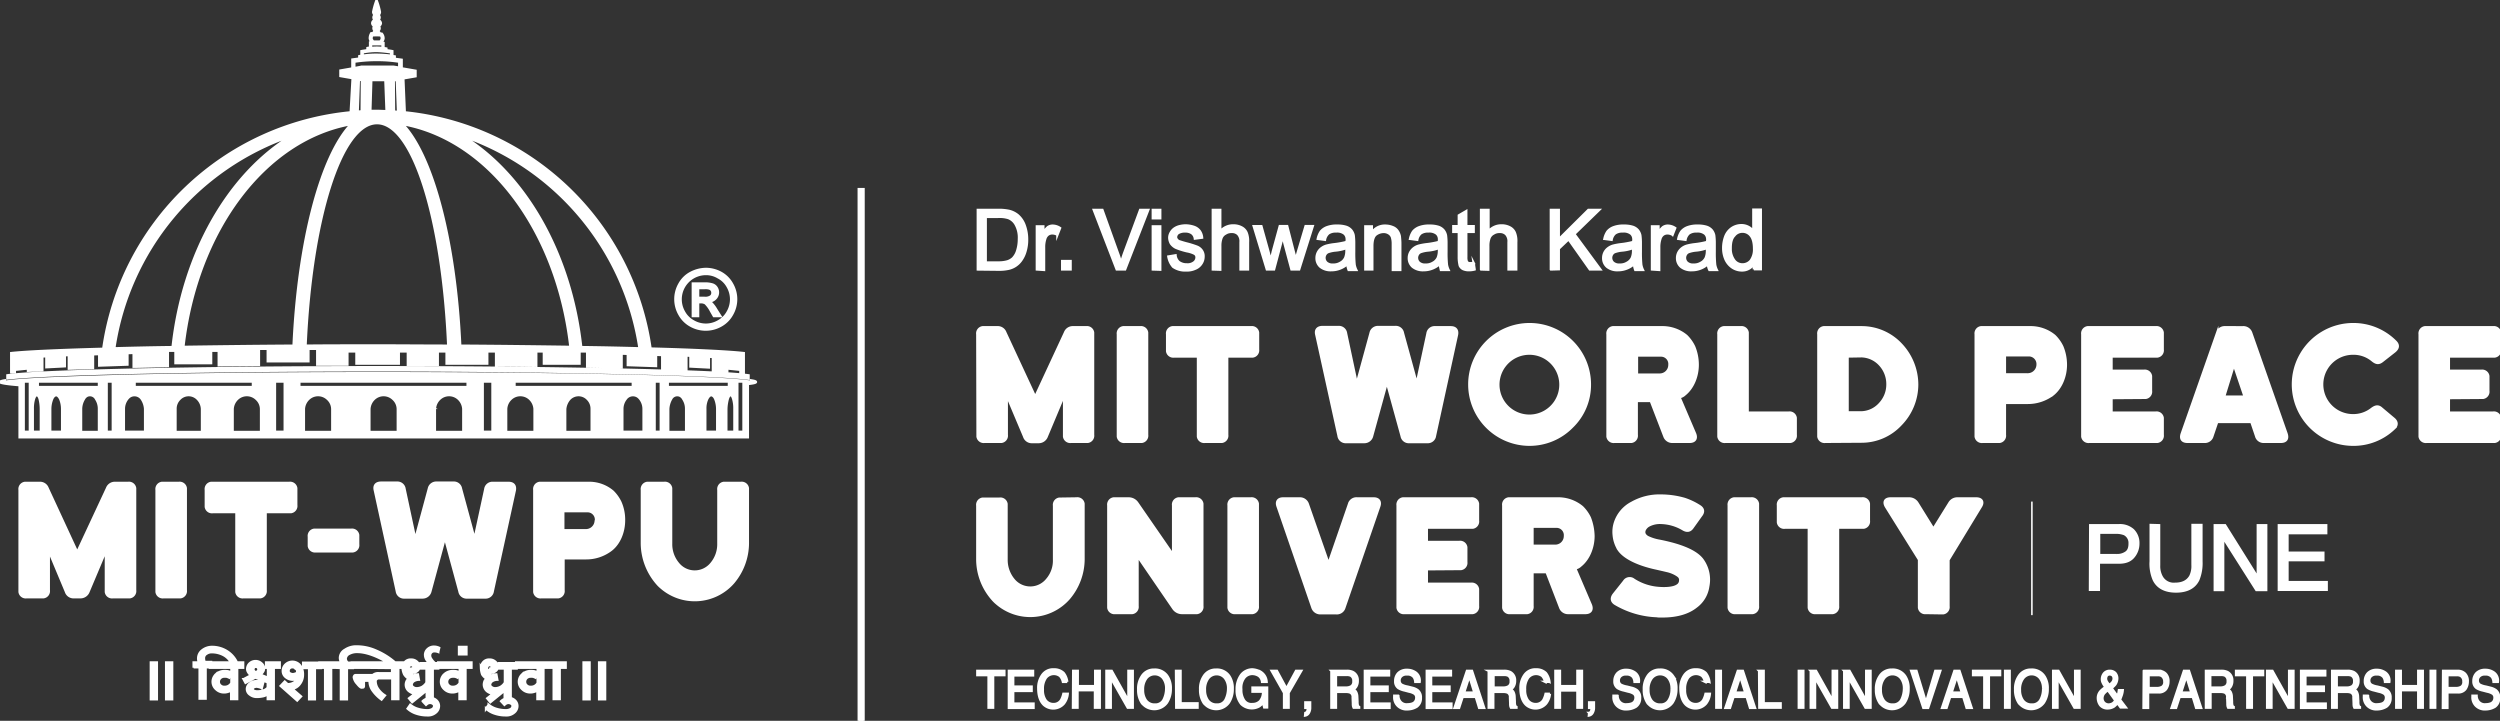 <svg id="Layer_1" data-name="Layer 1" xmlns="http://www.w3.org/2000/svg" viewBox="0 0 1045.7 301.5"><rect x="0" y="0" width="1045.7" height="301.5" fill="#333333" stroke="none"/><defs><style>.cls-1,.cls-2,.cls-3{fill:#fff;stroke:#fff;stroke-miterlimit:10;}.cls-2{stroke-width:0.65px;}.cls-3{fill-rule:evenodd;}</style></defs><polygon class="cls-1" points="359.2 301.5 359.2 79.1 361.2 79.1 361.2 301.5 359.2 301.5"/><path class="cls-1" d="M874.3,219.7h12.1a8.23,8.23,0,0,1,5.8,2,7.6,7.6,0,0,1,2.2,5.7,8.46,8.46,0,0,1-2,5.5q-1.95,2.4-6,2.4h-8.5v11.4h-3.7l.1-27Zm14.3,3.7a9.6,9.6,0,0,0-3.3-.6H878v9.4h7.3a6.4,6.4,0,0,0,4-1.1c1-.7,1.5-1.9,1.5-3.7a4.17,4.17,0,0,0-2.2-4Zm14.5-3.7v16.7a9.29,9.29,0,0,0,1.1,4.9,5.76,5.76,0,0,0,5.6,2.9c3.1,0,5.2-1.1,6.4-3.2a9.64,9.64,0,0,0,.9-4.7V219.6h3.7v15.2a18.39,18.39,0,0,1-1.3,7.7c-1.6,3.3-4.8,4.9-9.3,4.9s-7.7-1.6-9.3-4.9a16.94,16.94,0,0,1-1.3-7.7V219.6l3.5.1Zm23.3,0h4.3l13.7,21.9V219.7h3.5v27.1h-4.1l-13.9-21.9v21.9h-3.5Zm26.8,0H973V223H956.8v8.2h15v3.1h-15v9.2h16.4v3.2h-20Z"/><path class="cls-1" d="M420.1,280.6v1.8h-4.7V296h-1.9V282.4h-4.7v-1.8Zm1.9,0h10.1v1.9h-8.3v4.7h7.7V289h-7.7v5.3h8.5v1.8H422Zm24.4,4.6h-1.8a5.45,5.45,0,0,0-1.2-2.4,4.11,4.11,0,0,0-2.6-.9,4.22,4.22,0,0,0-3.3,1.6,7.89,7.89,0,0,0-1.3,4.9,7.43,7.43,0,0,0,1.1,4.4,4,4,0,0,0,3.4,1.7,3.6,3.6,0,0,0,3.2-1.8,10.64,10.64,0,0,0,.9-2.5h1.8a7.72,7.72,0,0,1-1.6,4.1,5.9,5.9,0,0,1-8.4.5l-.1-.1c-1.4-1.4-2.2-3.7-2.2-6.7a9.18,9.18,0,0,1,1.6-5.6,5.52,5.52,0,0,1,4.9-2.4,5.65,5.65,0,0,1,4.1,1.5,7.47,7.47,0,0,1,1.5,3.7Zm2.5-4.6h1.9V287h7.3v-6.4H460V296h-2v-7.3h-7.3V296h-1.9Zm13.9,0H465l7,12.5V280.6h1.8V296h-2.1l-7.1-12.5V296h-1.8Zm25.5,2.2a9,9,0,0,1,1.4,5.3,10.2,10.2,0,0,1-1.6,5.8,6.55,6.55,0,0,1-9.2,1.4,12,12,0,0,1-1.2-1.1,9.79,9.79,0,0,1-1.6-5.8,9.31,9.31,0,0,1,1.4-5.4,5.86,5.86,0,0,1,5.3-2.9,6.23,6.23,0,0,1,5.5,2.7Zm-.5,5.3a6.92,6.92,0,0,0-1.3-4.4,4.45,4.45,0,0,0-7,0,7.63,7.63,0,0,0-1.4,4.9,7.39,7.39,0,0,0,1.2,4.3,4.38,4.38,0,0,0,3.8,1.8,3.81,3.81,0,0,0,3.6-2,10.72,10.72,0,0,0,1.1-4.6Zm4.1-7.5h1.9v13.6h7.1V296H492l-.1-15.4Zm22.3,2.2a9,9,0,0,1,1.4,5.3,10.2,10.2,0,0,1-1.6,5.8,6.55,6.55,0,0,1-9.2,1.4,12,12,0,0,1-1.2-1.1,9.79,9.79,0,0,1-1.6-5.8,9.31,9.31,0,0,1,1.4-5.4,5.86,5.86,0,0,1,5.3-2.9,6.23,6.23,0,0,1,5.5,2.7Zm-.5,5.3a6.92,6.92,0,0,0-1.3-4.4,4.45,4.45,0,0,0-7,0,7.63,7.63,0,0,0-1.4,4.9,7.39,7.39,0,0,0,1.2,4.3,4.38,4.38,0,0,0,3.8,1.8,3.81,3.81,0,0,0,3.6-2,10.72,10.72,0,0,0,1.1-4.6Zm13.6-7.1a5.24,5.24,0,0,1,2.5,4.2h-1.9a3.55,3.55,0,0,0-1.4-2.5,5,5,0,0,0-2.7-.8,4.22,4.22,0,0,0-3.3,1.6,6.9,6.9,0,0,0-1.3,4.8,7.93,7.93,0,0,0,1.1,4.5,3.67,3.67,0,0,0,3.6,1.7,4.3,4.3,0,0,0,3.1-1.2,5.69,5.69,0,0,0,1.3-4h-4.4v-1.7H530v8.3h-1.2l-.5-2a6.48,6.48,0,0,1-1.7,1.6,6.37,6.37,0,0,1-7.4-1,8.9,8.9,0,0,1-1.9-6.1,9.9,9.9,0,0,1,1.9-6.2,6,6,0,0,1,4.7-2.2,8.34,8.34,0,0,1,3.4,1Zm4.6-.4h2.2l4,7.4,4-7.4h2.2l-5.3,9.2V296h-1.9v-6.2ZM546,298.2a1.32,1.32,0,0,0,.9-1,2.77,2.77,0,0,0,.1-.9v-.2h-1v-2.3h2v2.1a4.19,4.19,0,0,1-.5,2.2,2.2,2.2,0,0,1-1.6,1.2Zm17.2-10.6a3.94,3.94,0,0,0,2.1-.6,2.35,2.35,0,0,0,.8-2.1,2.39,2.39,0,0,0-1.1-2.3,4.15,4.15,0,0,0-1.6-.3h-4.6v5.3Zm-6.3-7h6.4a5.75,5.75,0,0,1,2.6.5,3.81,3.81,0,0,1,2,3.6,4.56,4.56,0,0,1-.5,2.3,3.16,3.16,0,0,1-1.4,1.4,2.34,2.34,0,0,1,1.2,1,4.55,4.55,0,0,1,.5,2l.1,2.1a5.7,5.7,0,0,0,.1,1.3,1.15,1.15,0,0,0,.6.9v.3h-2.3c-.1-.2-.1-.3-.2-.5a4.87,4.87,0,0,1-.1-1.2l-.1-2.6a2,2,0,0,0-1-2,4.67,4.67,0,0,0-1.7-.3h-4.3V296h-1.9V280.6Zm14,0H581v1.9h-8.3v4.7h7.7V289h-7.7v5.3h8.5v1.8H570.9Zm14,10.4a3.94,3.94,0,0,0,.6,2.1,3.33,3.33,0,0,0,3.3,1.5,5.82,5.82,0,0,0,1.9-.3,2.46,2.46,0,0,0,1.7-2.3,2,2,0,0,0-.7-1.8,6.5,6.5,0,0,0-2.3-.9l-1.9-.5a8.25,8.25,0,0,1-2.6-1,3.33,3.33,0,0,1-1.3-2.9,4.67,4.67,0,0,1,1.3-3.4,5,5,0,0,1,3.7-1.3,6.07,6.07,0,0,1,3.7,1.2,4.16,4.16,0,0,1,1.5,3.8H592a4.24,4.24,0,0,0-.6-1.9,3.25,3.25,0,0,0-2.9-1.2,3.07,3.07,0,0,0-2.4.8,2.41,2.41,0,0,0-.7,1.8,2,2,0,0,0,.9,1.7,8.09,8.09,0,0,0,2.5.8l2,.5a6.25,6.25,0,0,1,2.2,1,3.78,3.78,0,0,1,1.3,3.2,4.24,4.24,0,0,1-1.7,3.7,7.65,7.65,0,0,1-3.9,1.1,5.26,5.26,0,0,1-4.1-1.5,5,5,0,0,1-1.4-3.9V291Zm11.9-10.4h10.1v1.9h-8.3v4.7h7.7V289h-7.7v5.3h8.5v1.8H596.8Zm19.9,9.1-2.1-6.8-2.2,6.8Zm-3.1-9.1h2.1l5.1,15.5h-2.1l-1.4-4.6h-5.5l-1.5,4.6h-1.9Zm15.4,7a3.94,3.94,0,0,0,2.1-.6,2.35,2.35,0,0,0,.8-2.1,2.39,2.39,0,0,0-1.1-2.3,4,4,0,0,0-1.5-.3h-4.6v5.3Zm-6.3-7h6.4a5.75,5.75,0,0,1,2.6.5,3.81,3.81,0,0,1,2,3.6,4.56,4.56,0,0,1-.5,2.3,3.16,3.16,0,0,1-1.4,1.4,2.34,2.34,0,0,1,1.2,1,4.55,4.55,0,0,1,.5,2l.1,2.1a5.7,5.7,0,0,0,.1,1.3,1.15,1.15,0,0,0,.6.9v.3H632c-.1-.2-.1-.3-.2-.5a4.87,4.87,0,0,1-.1-1.2l-.1-2.6a2,2,0,0,0-1-2,4.67,4.67,0,0,0-1.7-.3h-4.3V296h-1.9V280.6Zm25.4,4.6h-1.8a5.45,5.45,0,0,0-1.2-2.4,4.11,4.11,0,0,0-2.6-.9,4.22,4.22,0,0,0-3.3,1.6,7.89,7.89,0,0,0-1.3,4.9,7.43,7.43,0,0,0,1.1,4.4,4,4,0,0,0,3.4,1.7,3.6,3.6,0,0,0,3.2-1.8,10.64,10.64,0,0,0,.9-2.5h1.8a7.72,7.72,0,0,1-1.6,4.1,5.9,5.9,0,0,1-8.4.5l-.1-.1c-1.4-1.4-2.2-3.7-2.2-6.7a9.18,9.18,0,0,1,1.6-5.6,5.52,5.52,0,0,1,4.9-2.4,5.65,5.65,0,0,1,4.1,1.5,7.47,7.47,0,0,1,1.5,3.7Zm2.5-4.6h1.9V287h7.3v-6.4h1.9V296h-1.9v-7.2h-7.3V296h-1.9Zm14.1,17.6a1.32,1.32,0,0,0,.9-1,2.77,2.77,0,0,0,.1-.9v-.2h-1v-2.3h2v2.1a4.19,4.19,0,0,1-.5,2.2,2.2,2.2,0,0,1-1.6,1.2l.1-1.1Zm11.9-7.2a3.94,3.94,0,0,0,.6,2.1,3.33,3.33,0,0,0,3.3,1.5,5.82,5.82,0,0,0,1.9-.3,2.46,2.46,0,0,0,1.7-2.3,2,2,0,0,0-.7-1.8,6.5,6.5,0,0,0-2.3-.9l-1.9-.5a8.25,8.25,0,0,1-2.6-1,3.33,3.33,0,0,1-1.3-2.9,4.67,4.67,0,0,1,1.3-3.4,5,5,0,0,1,3.7-1.3,6.07,6.07,0,0,1,3.7,1.2,4.16,4.16,0,0,1,1.5,3.8h-1.8a4.24,4.24,0,0,0-.6-1.9,3.25,3.25,0,0,0-2.9-1.2,3.07,3.07,0,0,0-2.4.8,2.41,2.41,0,0,0-.7,1.8,2,2,0,0,0,.9,1.7,8.09,8.09,0,0,0,2.5.8l2,.5a6.25,6.25,0,0,1,2.2,1,3.78,3.78,0,0,1,1.3,3.2,4.24,4.24,0,0,1-1.7,3.7,7.65,7.65,0,0,1-3.9,1.1,5.26,5.26,0,0,1-4.1-1.5,5,5,0,0,1-1.4-3.9V291Zm23.2-8.2a9,9,0,0,1,1.4,5.3,10.2,10.2,0,0,1-1.6,5.8,6.55,6.55,0,0,1-9.2,1.4,12,12,0,0,1-1.2-1.1,9.79,9.79,0,0,1-1.6-5.8A9.31,9.31,0,0,1,689,283a5.86,5.86,0,0,1,5.3-2.9,6.23,6.23,0,0,1,5.5,2.7Zm-.6,5.3a6.92,6.92,0,0,0-1.3-4.4,4.45,4.45,0,0,0-7,0,7.63,7.63,0,0,0-1.4,4.9,7.39,7.39,0,0,0,1.2,4.3,4.38,4.38,0,0,0,3.8,1.8,3.81,3.81,0,0,0,3.6-2,8.46,8.46,0,0,0,1.1-4.6Zm15.8-2.9h-1.8a5.45,5.45,0,0,0-1.2-2.4,4.11,4.11,0,0,0-2.6-.9,4.22,4.22,0,0,0-3.3,1.6,7.89,7.89,0,0,0-1.3,4.9,7.43,7.43,0,0,0,1.1,4.4,4,4,0,0,0,3.4,1.7,3.6,3.6,0,0,0,3.2-1.8,10.64,10.64,0,0,0,.9-2.5h1.8a7.72,7.72,0,0,1-1.6,4.1,5.9,5.9,0,0,1-8.4.5l-.1-.1c-1.4-1.4-2.2-3.7-2.2-6.7a9.18,9.18,0,0,1,1.6-5.6,5.52,5.52,0,0,1,4.9-2.4,5.65,5.65,0,0,1,4.1,1.5,7.47,7.47,0,0,1,1.5,3.7Zm2.9-4.6h1.9V296h-1.9Zm12.1,9.1-2.1-6.8-2.2,6.8Zm-3.1-9.1H729l5.1,15.5H732l-1.4-4.6h-5.5l-1.5,4.6h-1.9Zm8.9,0h1.9v13.6h7.1V296h-8.9l-.1-15.4Zm16.6,0h1.9V296h-1.9Zm5,0h2.2l7,12.5V280.6h1.8V296h-2.1l-7.1-12.5V296h-1.8V280.6Zm14,0h2.2l7,12.5V280.6h1.8V296h-2.1l-7.1-12.5V296h-1.8V280.6Zm25.5,2.2a9,9,0,0,1,1.4,5.3,10.2,10.2,0,0,1-1.6,5.8,6.55,6.55,0,0,1-9.2,1.4,12,12,0,0,1-1.2-1.1,9.79,9.79,0,0,1-1.6-5.8,9.31,9.31,0,0,1,1.4-5.4,5.86,5.86,0,0,1,5.3-2.9,6.23,6.23,0,0,1,5.5,2.7Zm-.5,5.3a6.92,6.92,0,0,0-1.3-4.4,4.45,4.45,0,0,0-7,0,7.63,7.63,0,0,0-1.4,4.9,7.39,7.39,0,0,0,1.2,4.3,4.38,4.38,0,0,0,3.8,1.8,3.81,3.81,0,0,0,3.6-2,10.72,10.72,0,0,0,1.1-4.6Zm5.2-7.5,4,13.2,3.9-13.2h2.1l-5.1,15.5h-2l-5.1-15.5Zm19,9.1-2.1-6.8-2.2,6.8Zm-3.1-9.1h2.1l5.1,15.5h-2.1l-1.4-4.6h-5.5l-1.5,4.6h-1.9Zm19.1,0v1.8h-4.7V296H830V282.4h-4.7v-1.8Zm2.1,0h1.9V296h-1.9Zm16.4,2.2a9,9,0,0,1,1.4,5.3,10.2,10.2,0,0,1-1.6,5.8,6.55,6.55,0,0,1-9.2,1.4,12,12,0,0,1-1.2-1.1,9.79,9.79,0,0,1-1.6-5.8,9.31,9.31,0,0,1,1.4-5.4,5.86,5.86,0,0,1,5.3-2.9,6.23,6.23,0,0,1,5.5,2.7Zm-.5,5.3a6.92,6.92,0,0,0-1.3-4.4,4.45,4.45,0,0,0-7,0,7.63,7.63,0,0,0-1.4,4.9,7.39,7.39,0,0,0,1.2,4.3,4.38,4.38,0,0,0,3.8,1.8,3.81,3.81,0,0,0,3.6-2,9.45,9.45,0,0,0,1.1-4.6Zm4.2-7.5H861l7,12.5V280.6h1.8V296h-2.1l-7.1-12.5V296h-1.8V280.6Zm37.9,0h6.2a4.23,4.23,0,0,1,3,1.2,4.43,4.43,0,0,1,1.1,3.3,5.5,5.5,0,0,1-1,3.2,3.7,3.7,0,0,1-3.1,1.3h-4.4v6.5h-1.9l.1-15.5Zm7.4,2.1a3.23,3.23,0,0,0-1.7-.3h-3.7v5.4h3.7a3.94,3.94,0,0,0,2.1-.6,2.35,2.35,0,0,0,.8-2.1,2.73,2.73,0,0,0-1.2-2.4Zm12.5,7-2.1-6.8-2.2,6.8Zm-3.1-9.1h2.1l5.1,15.5h-2.1l-1.4-4.6h-5.5l-1.5,4.6h-1.9l5.2-15.5Zm15.4,7a3.94,3.94,0,0,0,2.1-.6,2.35,2.35,0,0,0,.8-2.1,2.39,2.39,0,0,0-1.1-2.3,4.15,4.15,0,0,0-1.6-.3h-4.6v5.3Zm-6.2-7h6.4a5.75,5.75,0,0,1,2.6.5,3.81,3.81,0,0,1,2,3.6,4.56,4.56,0,0,1-.5,2.3,3.16,3.16,0,0,1-1.4,1.4,2.34,2.34,0,0,1,1.2,1,4.55,4.55,0,0,1,.5,2l.1,2.1a5.7,5.7,0,0,0,.1,1.3,1.15,1.15,0,0,0,.6.9v.3H932c-.1-.2-.1-.3-.2-.5a4.87,4.87,0,0,1-.1-1.2l-.1-2.6a2,2,0,0,0-1-2,4.67,4.67,0,0,0-1.7-.3h-4.3V296h-1.9V280.6Zm23.9,0v1.8h-4.7V296H940V282.4h-4.7v-1.8Zm1.7,0h2.2l7,12.5V280.6h1.8V296h-2.1l-7.1-12.5V296h-1.8V280.6Zm14.2,0h10.1v1.9h-8.3v4.7H972V289h-7.7v5.3h8.5v1.8H962.5Zm19.3,7a3.94,3.94,0,0,0,2.1-.6,2.35,2.35,0,0,0,.8-2.1,2.39,2.39,0,0,0-1.1-2.3,4.15,4.15,0,0,0-1.6-.3h-4.6v5.3Zm-6.3-7h6.4a5.75,5.75,0,0,1,2.6.5,3.81,3.81,0,0,1,2,3.6,4.56,4.56,0,0,1-.5,2.3,3.16,3.16,0,0,1-1.4,1.4,2.34,2.34,0,0,1,1.2,1,4.55,4.55,0,0,1,.5,2l.1,2.1a5.7,5.7,0,0,0,.1,1.3,1.15,1.15,0,0,0,.6.9v.3h-2.3c-.1-.2-.1-.3-.2-.5a4.87,4.87,0,0,1-.1-1.2l-.1-2.6a2,2,0,0,0-1-2,4.67,4.67,0,0,0-1.7-.3h-4.3V296h-1.9V280.6Zm15,10.4a3.94,3.94,0,0,0,.6,2.1,3.33,3.33,0,0,0,3.3,1.5,5.82,5.82,0,0,0,1.9-.3A2.46,2.46,0,0,0,998,292a2,2,0,0,0-.7-1.8,6.5,6.5,0,0,0-2.3-.9l-1.9-.5a8.25,8.25,0,0,1-2.6-1,3.33,3.33,0,0,1-1.3-2.9,4.67,4.67,0,0,1,1.3-3.4,5,5,0,0,1,3.7-1.3,6.07,6.07,0,0,1,3.7,1.2,4.16,4.16,0,0,1,1.5,3.8h-1.8a4.24,4.24,0,0,0-.6-1.9,3.25,3.25,0,0,0-2.9-1.2,3.07,3.07,0,0,0-2.4.8,2.41,2.41,0,0,0-.7,1.8,2,2,0,0,0,.9,1.7,8.09,8.09,0,0,0,2.5.8l2,.5a6.25,6.25,0,0,1,2.2,1,3.78,3.78,0,0,1,1.3,3.2,4.24,4.24,0,0,1-1.7,3.7,7.65,7.65,0,0,1-3.9,1.1,5.26,5.26,0,0,1-4.1-1.5,5,5,0,0,1-1.4-3.9V291Zm11.8-10.4h1.9V287h7.3v-6.4h1.9V296h-1.9v-7.3h-7.3V296h-1.9Zm14.4,0h1.9V296h-1.9Zm5.2,0h6.2a4.23,4.23,0,0,1,3,1.2,4.43,4.43,0,0,1,1.1,3.3,5.5,5.5,0,0,1-1,3.2,3.7,3.7,0,0,1-3.1,1.3h-4.4v6.5h-1.9Zm7.3,2.1a3.23,3.23,0,0,0-1.7-.3h-3.8v5.4h3.8a3.94,3.94,0,0,0,2.1-.6,2.35,2.35,0,0,0,.8-2.1,2.53,2.53,0,0,0-1.2-2.4Zm-145.7,2.7a2.45,2.45,0,0,0,.6-1.6,1.92,1.92,0,0,0-.4-1.2,1.61,1.61,0,0,0-1.1-.5,1.41,1.41,0,0,0-1.5.8,2.92,2.92,0,0,0-.2.9,2.38,2.38,0,0,0,.3,1.2,8.28,8.28,0,0,0,1.1,1.5,6,6,0,0,0,1.2-1.1Zm1.3,7.6-3.1-4.3a8,8,0,0,0-1.7,1.5,3.29,3.29,0,0,0-.6,1.9,2.73,2.73,0,0,0,.8,1.9,2.84,2.84,0,0,0,1.7.7,3.74,3.74,0,0,0,1.8-.5,4.26,4.26,0,0,0,1.1-1.2Zm-5.6-8.9a3.84,3.84,0,0,1,.9-2.5,3.1,3.1,0,0,1,2.4-1,3.17,3.17,0,0,1,2.3.9,3.49,3.49,0,0,1,.8,2.2,4.7,4.7,0,0,1-.8,2.6,7.52,7.52,0,0,1-1.6,1.5l2.5,3.4c.2-.6.3-1,.4-1.3s.1-.7.2-1.2h1.6a8.87,8.87,0,0,1-.7,2.8,3.7,3.7,0,0,1-.5,1.1h0l2.5,3.3H887l-1.3-1.8a9.27,9.27,0,0,1-1.4,1.4,5,5,0,0,1-2.6.8,3.89,3.89,0,0,1-3.2-1.3,5.08,5.08,0,0,1-1-2.9,4.27,4.27,0,0,1,1-2.9,9.62,9.62,0,0,1,2.2-1.8,7.61,7.61,0,0,1-1.2-1.9,3.19,3.19,0,0,1-.3-1.4Zm156.7,6.9a3.94,3.94,0,0,0,.6,2.1,3.33,3.33,0,0,0,3.3,1.5,5.82,5.82,0,0,0,1.9-.3,2.46,2.46,0,0,0,1.7-2.3,2,2,0,0,0-.7-1.8,6.5,6.5,0,0,0-2.3-.9l-1.9-.5a8.25,8.25,0,0,1-2.6-1,3.33,3.33,0,0,1-1.3-2.9,4.67,4.67,0,0,1,1.3-3.4,5,5,0,0,1,3.7-1.3,6.07,6.07,0,0,1,3.7,1.2,4.16,4.16,0,0,1,1.5,3.8H1043a4.24,4.24,0,0,0-.6-1.9,3.25,3.25,0,0,0-2.9-1.2,3.07,3.07,0,0,0-2.4.8,2.41,2.41,0,0,0-.7,1.8,2,2,0,0,0,.9,1.7,8.09,8.09,0,0,0,2.5.8l2,.5a6.25,6.25,0,0,1,2.2,1,3.78,3.78,0,0,1,1.3,3.2,4.24,4.24,0,0,1-1.7,3.7,7.65,7.65,0,0,1-3.9,1.1,5.26,5.26,0,0,1-4.1-1.5,5,5,0,0,1-1.4-3.9V291Z"/><path class="cls-1" d="M409,112.7V87.8h8.6a21.19,21.19,0,0,1,4.4.4,9.12,9.12,0,0,1,3.7,1.8,10,10,0,0,1,2.9,4.3,17,17,0,0,1,1,5.9,16.79,16.79,0,0,1-.7,5,11.9,11.9,0,0,1-1.7,3.6,8.71,8.71,0,0,1-5.3,3.6,18.1,18.1,0,0,1-4,.4Zm3.3-2.9h5.3a13.06,13.06,0,0,0,3.9-.5,6.11,6.11,0,0,0,2.2-1.3,7.82,7.82,0,0,0,1.8-3.2,15.94,15.94,0,0,0,.7-4.8,11.25,11.25,0,0,0-1.3-6,6,6,0,0,0-3.1-2.8,12.39,12.39,0,0,0-4.3-.5h-5.2Zm21.4,2.9v-18h2.7v2.8a7.9,7.9,0,0,1,1.9-2.5,3.61,3.61,0,0,1,2-.6,5.71,5.71,0,0,1,3.1,1l-1.1,2.8a4.28,4.28,0,0,0-2.2-.6,3,3,0,0,0-1.8.6,3.37,3.37,0,0,0-1.1,1.7,11.19,11.19,0,0,0-.5,3.6v9.4Zm10.6,0v-3.5h3.5v3.5Zm22.8,0-9.6-24.9h3.6l6.5,18.1a38.44,38.44,0,0,1,1.3,4.1c.4-1.4.8-2.7,1.3-4.1l6.7-18.1h3.4l-9.7,24.9Zm15.1-21.4V87.8h3.1v3.5Zm0,21.4v-18h3.1v18.1l-3.1-.1Zm6.5-5.4,3-.5a4.21,4.21,0,0,0,1.4,2.8,5.38,5.38,0,0,0,3.3,1,4.37,4.37,0,0,0,3.1-.9,2.61,2.61,0,0,0,1-2,1.7,1.7,0,0,0-.9-1.6,11.24,11.24,0,0,0-3.1-1,28.44,28.44,0,0,1-4.7-1.5,5.51,5.51,0,0,1-2-1.7,5.13,5.13,0,0,1-.7-2.4,4.28,4.28,0,0,1,.6-2.2,5,5,0,0,1,1.5-1.7,6.63,6.63,0,0,1,1.9-.9,11.71,11.71,0,0,1,2.6-.4,11.48,11.48,0,0,1,3.7.6,5.07,5.07,0,0,1,2.4,1.7,5.58,5.58,0,0,1,1,2.8l-3,.4a3.25,3.25,0,0,0-1.2-2.2,4.59,4.59,0,0,0-2.8-.8,5.32,5.32,0,0,0-3,.7,2.2,2.2,0,0,0-.9,1.6,1.5,1.5,0,0,0,.4,1.1,2,2,0,0,0,1.2.8c.3.1,1.2.4,2.7.8a38.8,38.8,0,0,1,4.5,1.4,4.47,4.47,0,0,1,2,1.6,4.1,4.1,0,0,1,.7,2.6,5.21,5.21,0,0,1-.9,2.9,5.43,5.43,0,0,1-2.6,2.1,8.3,8.3,0,0,1-3.8.7,8.7,8.7,0,0,1-5.4-1.5,8.6,8.6,0,0,1-2-4.3Zm18.6,5.4V87.8h3.1v9a6.94,6.94,0,0,1,5.4-2.5,7.19,7.19,0,0,1,3.5.8,4.49,4.49,0,0,1,2.1,2.2,9.3,9.3,0,0,1,.6,4v11.4h-3.1V101.3a4.36,4.36,0,0,0-1-3.3,3.61,3.61,0,0,0-2.8-1,4.3,4.3,0,0,0-2.5.7,3.51,3.51,0,0,0-1.7,1.9,9.46,9.46,0,0,0-.5,3.3v9.9l-3.1-.1Zm22.6,0-5.5-18.1h3.2l2.9,10.4,1,3.9c0-.2.4-1.4.9-3.7l2.9-10.6h3.1l2.7,10.5.9,3.4,1-3.5,3.1-10.4h3l-5.7,18.1h-3.2l-2.9-10.8-.7-3.1-3.7,13.9Zm33.7-2.3a9.44,9.44,0,0,1-3.3,2,9.74,9.74,0,0,1-3.4.6,6.81,6.81,0,0,1-4.6-1.4,4.71,4.71,0,0,1-1.6-3.7,5.08,5.08,0,0,1,2.2-4.2,6.25,6.25,0,0,1,2.2-1,25.58,25.58,0,0,1,2.7-.5,35.34,35.34,0,0,0,5.5-1v-.8a3.11,3.11,0,0,0-.9-2.6,4.84,4.84,0,0,0-3.5-1,5.29,5.29,0,0,0-3.2.8,4.56,4.56,0,0,0-1.5,2.7l-3-.4a8.52,8.52,0,0,1,1.3-3.1,6.14,6.14,0,0,1,2.7-1.8,11.33,11.33,0,0,1,4.1-.6,12,12,0,0,1,3.8.5,4.87,4.87,0,0,1,2.1,1.4,5.12,5.12,0,0,1,1,2.1,26.35,26.35,0,0,1,.2,2.8v4.1a48.74,48.74,0,0,0,.2,5.4,8.08,8.08,0,0,0,.7,2.2h-3.2a7.93,7.93,0,0,1-.5-2.5Zm-.3-6.7a17.23,17.23,0,0,1-5,1.1,13.1,13.1,0,0,0-2.7.6,2.34,2.34,0,0,0-1.2,1,2.76,2.76,0,0,0,.5,3.5,3.77,3.77,0,0,0,2.7.8,5.53,5.53,0,0,0,3.1-.8,4.51,4.51,0,0,0,2-2.1,7.89,7.89,0,0,0,.5-3l.1-1.1Zm7.8,9v-18h2.7v2.6a6.52,6.52,0,0,1,5.7-2.9,8,8,0,0,1,3,.6,4.26,4.26,0,0,1,2,1.5,6,6,0,0,1,1,2.3c.1,1,.2,2,.2,3v11.1h-3.1v-11a9,9,0,0,0-.4-2.8,3.11,3.11,0,0,0-1.3-1.5,3.94,3.94,0,0,0-2.1-.6,5.43,5.43,0,0,0-3.4,1.2c-.9.8-1.4,2.4-1.4,4.7v9.8Zm31.1-2.3a9.44,9.44,0,0,1-3.3,2,9.74,9.74,0,0,1-3.4.6,6.81,6.81,0,0,1-4.6-1.4,4.71,4.71,0,0,1-1.6-3.7,5,5,0,0,1,.6-2.4,5.48,5.48,0,0,1,1.6-1.8,6.25,6.25,0,0,1,2.2-1,25.58,25.58,0,0,1,2.7-.5,35.34,35.34,0,0,0,5.5-1v-.8a3.11,3.11,0,0,0-.9-2.6,4.84,4.84,0,0,0-3.5-1,5.29,5.29,0,0,0-3.2.8,4.56,4.56,0,0,0-1.5,2.7l-3-.4a8.52,8.52,0,0,1,1.3-3.1,6.14,6.14,0,0,1,2.7-1.8,11.33,11.33,0,0,1,4.1-.6,12,12,0,0,1,3.8.5,4.87,4.87,0,0,1,2.1,1.4,5.12,5.12,0,0,1,1,2.1,26.35,26.35,0,0,1,.2,2.8v4.1a48.74,48.74,0,0,0,.2,5.4,8.08,8.08,0,0,0,.7,2.2h-3.2c-.2-.9-.4-1.7-.5-2.5Zm-.2-6.7a17.23,17.23,0,0,1-5,1.1,13.1,13.1,0,0,0-2.7.6,2.34,2.34,0,0,0-1.2,1,2.76,2.76,0,0,0,.5,3.5,3.77,3.77,0,0,0,2.7.8,5.53,5.53,0,0,0,3.1-.8,4.51,4.51,0,0,0,2-2.1,7.89,7.89,0,0,0,.5-3l.1-1.1Zm14.4,6.3.4,2.7a9.08,9.08,0,0,1-2.3.3,5.75,5.75,0,0,1-2.6-.5,3,3,0,0,1-1.3-1.4,14.72,14.72,0,0,1-.4-3.6V97h-2.3V94.6h2.3V90.1l3.1-1.8v6.3h3.1V97h-3.1v10.6a5,5,0,0,0,.2,1.7,1.47,1.47,0,0,0,.5.6,1.8,1.8,0,0,0,1,.2c.6,0,1-.1,1.4-.1Zm3.1,2.7V87.8h3.1v9a6.94,6.94,0,0,1,5.4-2.5,7.19,7.19,0,0,1,3.5.8,4.49,4.49,0,0,1,2.1,2.2,9.3,9.3,0,0,1,.6,4v11.4H631V101.3a4.36,4.36,0,0,0-1-3.3,3.61,3.61,0,0,0-2.8-1,4.3,4.3,0,0,0-2.5.7,3.51,3.51,0,0,0-1.7,1.9,9.46,9.46,0,0,0-.5,3.3v9.9l-3-.1Zm29.2,0V87.8H652v12.3l12.4-12.3h4.5L658.5,97.9l10.9,14.8H665l-8.9-12.6L652,104v8.6l-3.3.1Zm34.8-2.3a9.44,9.44,0,0,1-3.3,2,9.74,9.74,0,0,1-3.4.6,6.81,6.81,0,0,1-4.6-1.4,4.71,4.71,0,0,1-1.6-3.7,5.08,5.08,0,0,1,2.2-4.2,6.25,6.25,0,0,1,2.2-1,25.58,25.58,0,0,1,2.7-.5,35.34,35.34,0,0,0,5.5-1v-.8a3.11,3.11,0,0,0-.9-2.6,4.84,4.84,0,0,0-3.5-1,5.29,5.29,0,0,0-3.2.8,4.56,4.56,0,0,0-1.5,2.7l-3-.4a8.52,8.52,0,0,1,1.3-3.1,6.14,6.14,0,0,1,2.7-1.8,11.33,11.33,0,0,1,4.1-.6,12,12,0,0,1,3.8.5,4.87,4.87,0,0,1,2.1,1.4,5.12,5.12,0,0,1,1,2.1,26.35,26.35,0,0,1,.2,2.8v4.1a48.74,48.74,0,0,0,.2,5.4,8.08,8.08,0,0,0,.7,2.2H684a7.93,7.93,0,0,1-.5-2.5Zm-.3-6.7a17.23,17.23,0,0,1-5,1.1,13.1,13.1,0,0,0-2.7.6,2.34,2.34,0,0,0-1.2,1,2.76,2.76,0,0,0,.5,3.5,3.77,3.77,0,0,0,2.7.8,5.53,5.53,0,0,0,3.1-.8,4.51,4.51,0,0,0,2-2.1,7.89,7.89,0,0,0,.5-3l.1-1.1Zm7.8,9v-18h2.7v2.8a7.9,7.9,0,0,1,1.9-2.5,3.61,3.61,0,0,1,2-.6,5.71,5.71,0,0,1,3.1,1l-1.1,2.8a4.28,4.28,0,0,0-2.2-.6,3,3,0,0,0-1.8.6,3.37,3.37,0,0,0-1.1,1.7,11.19,11.19,0,0,0-.5,3.6v9.4Zm23.4-2.3a9.44,9.44,0,0,1-3.3,2,9.74,9.74,0,0,1-3.4.6,6.81,6.81,0,0,1-4.6-1.4,4.71,4.71,0,0,1-1.6-3.7,5,5,0,0,1,.6-2.4,5.48,5.48,0,0,1,1.6-1.8,6.25,6.25,0,0,1,2.2-1,25.58,25.58,0,0,1,2.7-.5,33.33,33.33,0,0,0,5.5-1v-.8a3.11,3.11,0,0,0-.9-2.6,4.84,4.84,0,0,0-3.5-1,5.29,5.29,0,0,0-3.2.8,4.56,4.56,0,0,0-1.5,2.7l-3-.4a8.52,8.52,0,0,1,1.3-3.1A6.14,6.14,0,0,1,706,95a11.33,11.33,0,0,1,4.1-.6,12,12,0,0,1,3.8.5,4.87,4.87,0,0,1,2.1,1.4,5.12,5.12,0,0,1,1,2.1,26.35,26.35,0,0,1,.2,2.8v4.1a48.74,48.74,0,0,0,.2,5.4,8.08,8.08,0,0,0,.7,2.2H715a6.08,6.08,0,0,1-.6-2.5Zm-.3-6.7a17.23,17.23,0,0,1-5,1.1,13.1,13.1,0,0,0-2.7.6,2.34,2.34,0,0,0-1.2,1,2.76,2.76,0,0,0,.5,3.5,3.77,3.77,0,0,0,2.7.8,5.53,5.53,0,0,0,3.1-.8,4.51,4.51,0,0,0,2-2.1,7.89,7.89,0,0,0,.5-3l.1-1.1Zm19.5,9v-2.3a5.73,5.73,0,0,1-5,2.7,7.21,7.21,0,0,1-4-1.2,8.14,8.14,0,0,1-2.8-3.3,11.62,11.62,0,0,1-1-4.9,13.72,13.72,0,0,1,.9-4.9,7.47,7.47,0,0,1,2.7-3.4,7.21,7.21,0,0,1,4-1.2,6.15,6.15,0,0,1,5,2.5v-9h3.1v24.9h-2.9Zm-9.7-9a8.13,8.13,0,0,0,1.5,5.2,4.27,4.27,0,0,0,3.5,1.7,4.42,4.42,0,0,0,3.4-1.6,7.92,7.92,0,0,0,1.4-5c0-2.5-.5-4.3-1.4-5.4a4.27,4.27,0,0,0-3.5-1.7,4.22,4.22,0,0,0-3.4,1.7q-1.5,1.5-1.5,5.1Z"/><line class="cls-2" x1="849.9" y1="209.8" x2="849.9" y2="257.3"/><path class="cls-1" d="M408.8,139.8a2.58,2.58,0,0,1,2.2-2.9h6.1a3.37,3.37,0,0,1,3.4,2.2L433,166l12.5-26.9a3.45,3.45,0,0,1,3.4-2.2h5.4a2.58,2.58,0,0,1,2.9,2.2v42.8a2.58,2.58,0,0,1-2.2,2.9h-7a2.58,2.58,0,0,1-2.9-2.2V165.2l-7.3,17.4a3.59,3.59,0,0,1-3.4,2.3h-2.6a3.33,3.33,0,0,1-3.4-2.3l-7.3-17.3v16.6a2.58,2.58,0,0,1-2.2,2.9h-7.1a2.58,2.58,0,0,1-2.9-2.2v-.7l-.1-42.1Zm68.1-2.9a2.58,2.58,0,0,1,2.9,2.2v42.8a2.58,2.58,0,0,1-2.2,2.9h-7.1a2.58,2.58,0,0,1-2.9-2.2V139.8a2.58,2.58,0,0,1,2.2-2.9h7.1ZM504,184.8a2.58,2.58,0,0,1-2.9-2.2V149.1h-10a2.58,2.58,0,0,1-2.9-2.2v-7.1a2.58,2.58,0,0,1,2.2-2.9h32.9a2.58,2.58,0,0,1,2.9,2.2v7.1a2.58,2.58,0,0,1-2.2,2.9H513.3v32.8a2.58,2.58,0,0,1-2.2,2.9H504ZM550.6,140c-.5-2,.5-3.2,2.6-3.2h6.6a3,3,0,0,1,3.2,2.6l4.5,21.1,5.8-21.2a3.12,3.12,0,0,1,3.2-2.5h7.1a3,3,0,0,1,3.2,2.5l5.8,21.1,4.5-20.9a3,3,0,0,1,3.2-2.6h6.5c2.1,0,3,1.2,2.6,3.2l-9.2,42.2a3,3,0,0,1-3.2,2.6h-7.5a3,3,0,0,1-3.2-2.5l-6.2-22.5-6.2,22.5a3.31,3.31,0,0,1-3.3,2.5h-7.5a3,3,0,0,1-3.2-2.6Zm89.2,46A25.2,25.2,0,1,1,665,160.8a24.4,24.4,0,0,1-7.4,17.7,24.89,24.89,0,0,1-17.8,7.5Zm0-38.1a13,13,0,1,0,9.1,3.8,13,13,0,0,0-9.1-3.8Zm70.3,4.7c0,4.7-1.9,9.6-5.4,12.4a4.19,4.19,0,0,1-1.4.9c-.3.1-.5.2-.8.3l6.5,15.2c.8,2,0,3.4-2.3,3.4h-7.1a3.45,3.45,0,0,1-3.4-2.3l-5.7-14.8h-5.9v14.2a2.58,2.58,0,0,1-2.2,2.9h-7.1a2.58,2.58,0,0,1-2.9-2.2V139.8a2.58,2.58,0,0,1,2.2-2.9H695a15.69,15.69,0,0,1,10.4,3.6,16,16,0,0,1,3.2,4.5,19.81,19.81,0,0,1,1.5,7.6Zm-11.8,0a3.54,3.54,0,0,0-3.3-3.9H684.7v8H694a4.06,4.06,0,0,0,4.3-3.9v-.2Zm32.7,20h17.2a2.58,2.58,0,0,1,2.9,2.2v7.1a2.58,2.58,0,0,1-2.2,2.9H721.7a2.58,2.58,0,0,1-2.9-2.2V139.8a2.58,2.58,0,0,1,2.2-2.9h7.1a2.58,2.58,0,0,1,2.9,2.2v33.5Zm32.5,12.2a2.58,2.58,0,0,1-2.9-2.2V139.8a2.58,2.58,0,0,1,2.2-2.9h16a22.57,22.57,0,0,1,16.5,7.3,24.51,24.51,0,0,1,6.6,16.6,24,24,0,0,1-6.9,16.8,22.32,22.32,0,0,1-16.3,7.1l-15.2.1Zm9.3-35.7v23.4h5.9a10.75,10.75,0,0,0,7.6-3.6,11.74,11.74,0,0,0,3.2-8.2,11.91,11.91,0,0,0-3.2-8.2,10.86,10.86,0,0,0-7.6-3.5Zm91.3,3.5c0,4.7-1.9,9.6-5.4,12.4a17.46,17.46,0,0,1-10.8,3.5h-9.3v13.4a2.58,2.58,0,0,1-2.2,2.9h-7.1a2.58,2.58,0,0,1-2.9-2.2V139.8a2.58,2.58,0,0,1,2.2-2.9H849a15.69,15.69,0,0,1,10.4,3.6,16,16,0,0,1,3.2,4.5,19.81,19.81,0,0,1,1.5,7.6Zm-11.8,0a3.69,3.69,0,0,0-3.4-4H838.6v8h9.3a4.15,4.15,0,0,0,4.4-3.9v-.1Zm30.9,13.9v6.1h18.5a2.58,2.58,0,0,1,2.9,2.2v7.1a2.58,2.58,0,0,1-2.2,2.9H873.9a2.58,2.58,0,0,1-2.9-2.2V139.8a2.58,2.58,0,0,1,2.2-2.9h28.5a2.58,2.58,0,0,1,2.9,2.2v7.1a2.58,2.58,0,0,1-2.2,2.9H883.2v6h13.6a2.58,2.58,0,0,1,2.9,2.2v6.2a2.58,2.58,0,0,1-2.2,2.9h-.7Zm55-29.6a3.45,3.45,0,0,1,3.4,2.3l14.8,42.2c.7,2.1-.1,3.4-2.4,3.4h-7a3.22,3.22,0,0,1-3.3-2.4l-2-5.9H927.4l-2,5.9a3.26,3.26,0,0,1-3.4,2.4h-7c-2.3,0-3.1-1.3-2.4-3.4l14.8-42.2a3.25,3.25,0,0,1,3.3-2.3Zm.7,29-4.5-13.3-4.1,13.3ZM984.2,186a25.2,25.2,0,0,1,.2-50.4,24.82,24.82,0,0,1,17.6,7.3c1.4,1.4,1.2,2.8-.4,4.1l-5.1,4c-1.5,1.2-2.6,1-4.1-.2a12.3,12.3,0,0,0-8.2-2.9,12.9,12.9,0,0,0,0,25.8h0a12.4,12.4,0,0,0,7.9-2.7c1.5-1.1,2.7-1.4,4.1-.1l5,4.2c1.5,1.2,1.7,2.8.2,4.1a24.44,24.44,0,0,1-17.2,6.8Zm40.1-19.5v6.1h18.5a2.58,2.58,0,0,1,2.9,2.2v7.1a2.58,2.58,0,0,1-2.2,2.9H1015a2.58,2.58,0,0,1-2.9-2.2V139.8a2.58,2.58,0,0,1,2.2-2.9h28.5a2.58,2.58,0,0,1,2.9,2.2v7.1a2.58,2.58,0,0,1-2.2,2.9h-19.2v6h13.6a2.58,2.58,0,0,1,2.9,2.2v6.2a2.58,2.58,0,0,1-2.2,2.9h-.7Zm-574,42a2.58,2.58,0,0,1,2.9,2.2V234a25.48,25.48,0,0,1-6.1,16.3,21.5,21.5,0,0,1-30.3,2,13.65,13.65,0,0,1-1.7-1.7,25.4,25.4,0,0,1-6.3-16.6V211.5a2.58,2.58,0,0,1,2.2-2.9h7.1a2.58,2.58,0,0,1,2.9,2.2V234a13,13,0,0,0,2.9,8.4,9,9,0,0,0,12.7,1.4,9.27,9.27,0,0,0,1.4-1.4,12.14,12.14,0,0,0,2.9-8.4V211.5a2.58,2.58,0,0,1,2.2-2.9h.7l6.5-.1Zm16.2,47.9a2.58,2.58,0,0,1-2.9-2.2V211.4a2.58,2.58,0,0,1,2.2-2.9h6.3a4.37,4.37,0,0,1,3.6,1.9l15,21.7V211.4a2.58,2.58,0,0,1,2.2-2.9H500a2.58,2.58,0,0,1,2.9,2.2v42.8a2.58,2.58,0,0,1-2.2,2.9h-6.3a4.37,4.37,0,0,1-3.6-1.9l-15-21.9v20.9a2.58,2.58,0,0,1-2.2,2.9h-7.1Zm56.7-47.9a2.58,2.58,0,0,1,2.9,2.2v42.8a2.58,2.58,0,0,1-2.2,2.9h-7.1a2.58,2.58,0,0,1-2.9-2.2V211.4a2.58,2.58,0,0,1,2.2-2.9h7.1Zm32.5,27.2,8.6-24.9a3.19,3.19,0,0,1,3.4-2.3h6.9c2.1,0,3,1.3,2.3,3.3l-14.6,42.4a3.26,3.26,0,0,1-3.4,2.3h-6.5a3.45,3.45,0,0,1-3.4-2.3l-14.6-42.4c-.7-2,.2-3.3,2.3-3.3h6.9a3.45,3.45,0,0,1,3.4,2.3l8.7,24.9Zm41.1,2.4v6.1h18.5a2.58,2.58,0,0,1,2.9,2.2v7.1a2.58,2.58,0,0,1-2.2,2.9H587.5a2.58,2.58,0,0,1-2.9-2.2V211.4a2.58,2.58,0,0,1,2.2-2.9h28.5a2.58,2.58,0,0,1,2.9,2.2v7.1a2.58,2.58,0,0,1-2.2,2.9H596.8v6h13.6a2.58,2.58,0,0,1,2.9,2.2v6.2a2.58,2.58,0,0,1-2.2,2.9h-.7Zm69.7-13.9c0,4.7-1.9,9.6-5.4,12.4a4.19,4.19,0,0,1-1.4.9c-.3.1-.5.2-.8.3l6.5,15.2c.8,2,0,3.4-2.3,3.4H656a3.45,3.45,0,0,1-3.4-2.3l-5.7-14.8H641v14.2a2.58,2.58,0,0,1-2.2,2.9h-7.1a2.58,2.58,0,0,1-2.9-2.2V211.4a2.58,2.58,0,0,1,2.2-2.9h20.4a15.69,15.69,0,0,1,10.4,3.6,16,16,0,0,1,3.2,4.5,22.34,22.34,0,0,1,1.5,7.6Zm-11.9,0a3.54,3.54,0,0,0-3.3-3.9H641v8h9.3a4.06,4.06,0,0,0,4.3-3.9v-.2Zm47,20.7a2.4,2.4,0,0,0,1.2-2,2,2,0,0,0-.6-1.8,5.55,5.55,0,0,0-.8-.6,12.81,12.81,0,0,0-4.2-1.7c-1.2-.3-2.6-.6-4.3-1-7.1-1.5-13.3-4.2-15.8-7.8a13.48,13.48,0,0,1-2.1-6.2,12.52,12.52,0,0,1,.6-5.4,14.33,14.33,0,0,1,7-8.1,23.51,23.51,0,0,1,12.2-3,36.26,36.26,0,0,1,9.8,1.4,28.07,28.07,0,0,1,6.3,3c1.6,1,1.9,2.4.6,4l-3.5,4.9c-1,1.5-2.3,1.8-4,.8a19,19,0,0,0-9.3-2.7,9.87,9.87,0,0,0-5,1.1,4.14,4.14,0,0,0-1.8,1.9c-.5,1.3.1,2.2,1.2,2.9a18.22,18.22,0,0,0,5,1.6c10.1,2,15.5,4.7,17.9,7.8a14.16,14.16,0,0,1,2.5,11.3,12.67,12.67,0,0,1-5.1,8.5c-3,2.4-7.6,4-13.9,4h-1.2a5.7,5.7,0,0,1-1.3-.1,36.93,36.93,0,0,1-17.2-5c-1.8-1-2-2.5-.8-4.1l4.3-5.4a2.74,2.74,0,0,1,4.1-.7,22.12,22.12,0,0,0,9.7,3.4c3.9.4,7.1,0,8.5-1Zm30.8-36.4a2.58,2.58,0,0,1,2.9,2.2v42.8a2.58,2.58,0,0,1-2.2,2.9H726a2.58,2.58,0,0,1-2.9-2.2V211.4a2.58,2.58,0,0,1,2.2-2.9h7.1Zm27.1,47.9a2.58,2.58,0,0,1-2.9-2.2V220.7h-10a2.58,2.58,0,0,1-2.9-2.2v-7.1a2.58,2.58,0,0,1,2.2-2.9h32.9a2.58,2.58,0,0,1,2.9,2.2v7.1a2.58,2.58,0,0,1-2.2,2.9H768.8v32.8a2.58,2.58,0,0,1-2.2,2.9h-7.1Zm46.1,0a2.58,2.58,0,0,1-2.9-2.2V234.1L788.9,212c-1.2-2-.5-3.5,1.9-3.5h7.7a4.07,4.07,0,0,1,3.5,1.9l6.7,10.8,6.7-10.8a3.86,3.86,0,0,1,3.5-1.9h7.7c2.4,0,3.2,1.5,1.9,3.5L815,234.2v19.4a2.58,2.58,0,0,1-2.2,2.9h-.7Z"/><path class="cls-1" d="M65.6,292.5H63.1V277.1h2.5Zm-2.5,0Zm8.9,0H69.5V277.1H72Zm-2.4,0ZM81,279.3v-2.2h2.2a4.67,4.67,0,0,1-.3-1.7,4.22,4.22,0,0,1,1.7-3.4,6.56,6.56,0,0,1,4.1-1.4,11.67,11.67,0,0,1,6.1,1.7,11,11,0,0,1,4.2,4.6H96.5a7.72,7.72,0,0,0-3.2-3,10.49,10.49,0,0,0-4.7-1.1,3.69,3.69,0,0,0-2.3.7,2.06,2.06,0,0,0-1,1.7,4.67,4.67,0,0,0,.3,1.7h2.7v2.2H86v13.1H83.5V279.1H81Zm6.8,0v-2.2h13.9v2.2H99.2v13.1H96.7v-3.9a2,2,0,0,1-1.2.8,5.08,5.08,0,0,1-1.7.3,4.67,4.67,0,0,1-3.4-1.3,4.15,4.15,0,0,1-.4-5.9c.1-.2.3-.3.4-.4a5.08,5.08,0,0,1,3.5-1.3,7.57,7.57,0,0,1,1.5.1l1,.3-.6,2.3c-.2-.1-.5-.2-.7-.3a4.87,4.87,0,0,0-1.2-.1,2.52,2.52,0,0,0-1.7.6,2.14,2.14,0,0,0-.3,2.8l.3.3a2.24,2.24,0,0,0,1.7.6,3.29,3.29,0,0,0,1.7-.4,3.45,3.45,0,0,0,1.2-1.2v-6.4Zm14.1,4.8,3.2-1.7a2.54,2.54,0,0,1-1.2-1.1,2.46,2.46,0,0,1-.5-1.5,3.26,3.26,0,0,1,1-2.3,3.69,3.69,0,0,1,5,0,2.8,2.8,0,0,1,1,2.4,2.1,2.1,0,0,1-.4,1.1,4.26,4.26,0,0,1-1.1,1.2l3.2,1.3v-4.2h-.8v-2.2H117v2.2h-2.5v13.1H112v-2.1a4.75,4.75,0,0,1-1.9.9,12.22,12.22,0,0,1-2.6.3,4.53,4.53,0,0,1-3-1,2.77,2.77,0,0,1-.7-3.9,2.34,2.34,0,0,1,.7-.7,4.72,4.72,0,0,1,3-1,5.83,5.83,0,0,1,2.6.6l-.6,2.3a8.3,8.3,0,0,0-2.1-.6,2.38,2.38,0,0,0-1.2.3.74.74,0,0,0,0,1.4,2.77,2.77,0,0,0,1.3.3,8.42,8.42,0,0,0,2.7-.4,3.6,3.6,0,0,0,1.8-1.2v-2.2l-5.2-2-4.1,2.2-.8-1.5Zm5.1-2.9a2.18,2.18,0,0,0,.8-.5,1.08,1.08,0,0,0,.3-.7,1.11,1.11,0,0,0-1.1-1.1.78.78,0,0,0-.7.3,1.14,1.14,0,0,0-.3.8.91.91,0,0,0,.3.7c.1.2.4.3.7.5Zm10.4,5.7,1.7-1.8,1.2,1.1a4.84,4.84,0,0,0,2.6-.7,2.69,2.69,0,0,0,1.3-1.8,2.72,2.72,0,0,1-1.7.6,4.62,4.62,0,0,1-3-1.1,3.22,3.22,0,0,1-1.2-2.6,3.57,3.57,0,0,1,1.2-2.7,4.14,4.14,0,0,1,6,.4,6,6,0,0,1,1.2,3.9,6.12,6.12,0,0,1-1.3,3.9,4.81,4.81,0,0,1-3.2,2l3.7,3.2-1.6,1.7Zm5.1-4.9a2.92,2.92,0,0,0,.9-.2,1,1,0,0,0,.9-1.2,1.07,1.07,0,0,0-.7-.9,1.45,1.45,0,0,0-1.4-.6,1.47,1.47,0,0,0-1.5,1.5v.1a1.05,1.05,0,0,0,.5.9,2.84,2.84,0,0,0,1.3.4Zm6.8,10.5V279.4h-2.5v-2.2h7.4v2.2h-2.5v13.1Zm4.3-13.2v-2.2H141v2.2h-2.5v13.1H136V279.3Zm6.7,0v-2.2h2.5a2,2,0,0,1-.4-.8,3.55,3.55,0,0,1-.2-1,3.92,3.92,0,0,1,2.1-3.5,8.28,8.28,0,0,1,5-1.4,19.69,19.69,0,0,1,7.9,1.7,29.82,29.82,0,0,1,7.8,4.8h-3.2c-4.8-2.8-9-4.2-12.4-4.2a6.81,6.81,0,0,0-3.4.8,2.47,2.47,0,0,0-1.4,2,2.92,2.92,0,0,0,.2.9,2.7,2.7,0,0,0,.7.8h2.1v2.2h-2.5v13.1h-2.5V279.4l-2.3-.1Zm15.8,0h-9v-2.2h9Zm-9,0Zm4.2,8.3c-.5,0-1.1-.6-2-1.7a5,5,0,0,1-1.3-2.6,1.07,1.07,0,0,1,.2-.6.55.55,0,0,1,.5-.3h8.4v2.3h-4.3a.71.71,0,0,0-.6.6V287a.76.76,0,0,1-.2.5c-.3,0-.5.1-.7.1Zm2.2-8.3v-2.2h15.6v2.2h-2.5v13.1h-2.5v-8.7h-5.6a1.28,1.28,0,0,0-1,.4,1,1,0,0,0-.4.9,5.71,5.71,0,0,0,1,3.1,9.68,9.68,0,0,0,2.9,2.8l-1.4,1.7a16.24,16.24,0,0,1-3.7-3.7,6.7,6.7,0,0,1-1.3-3.8,3.25,3.25,0,0,1,1.1-2.5,3.39,3.39,0,0,1,2.7-1H164v-2.2l-10.5-.1Zm14.9.1a3.74,3.74,0,0,1,1-2.5,3.19,3.19,0,0,1,2.6-1,3.41,3.41,0,0,1,2.4.9,2.81,2.81,0,0,1,1,2.1,2.27,2.27,0,0,1-.9,1.8,3.14,3.14,0,0,1-2.1.7l-.6-1.7a1.88,1.88,0,0,0,.8-.2.6.6,0,0,0,.3-.6.85.85,0,0,0-.3-.5,1.42,1.42,0,0,0-.6-.2.91.91,0,0,0-.8.4,1.4,1.4,0,0,0-.3.9,3.37,3.37,0,0,0,.5,1.7,6.2,6.2,0,0,0,1.4,1.4,4.55,4.55,0,0,1,2-.5l.4,2.2a4.2,4.2,0,0,0-2.1.6,1.94,1.94,0,0,0-.9,1.4,1.25,1.25,0,0,0,.6,1.1,2.39,2.39,0,0,0,1.4.5,5,5,0,0,0,2.4-.6,5.17,5.17,0,0,0,1.8-1.8v-5.9h-2.5v-2.2h7.4v2.2H181v13.1h-2.5v-4.2a4.63,4.63,0,0,1-1.8,1.3,6.72,6.72,0,0,1-2.4.4,5.17,5.17,0,0,1-3.2-1.1,3.4,3.4,0,0,1-1-4.2,2.19,2.19,0,0,1,.9-1,5.46,5.46,0,0,1-1.9-1.8,7.21,7.21,0,0,1-.7-2.7Zm2.7,12.7,8.7-6.9v2.5l-7.4,6-1.3-1.6Zm-.6,4.3,1.1-1.6a9,9,0,0,0,3.2,1.7,14,14,0,0,0,4.1.6,4.14,4.14,0,0,0,1.9-.5,1.56,1.56,0,0,0,.8-1.3,1.05,1.05,0,0,0-.5-.9,2.14,2.14,0,0,0-1.2-.4,2.92,2.92,0,0,0-.9.2,5.55,5.55,0,0,0-.8.6l-1.4-1.5a5.37,5.37,0,0,1,1.6-1,3.26,3.26,0,0,1,1.4-.4,3.94,3.94,0,0,1,2.7,1,3.19,3.19,0,0,1,1.1,2.4,3.5,3.5,0,0,1-1.4,2.8,4.81,4.81,0,0,1-3.4,1.1,14.26,14.26,0,0,1-4.6-.7,9.83,9.83,0,0,1-3.7-2.1Zm7.3-22.4a3.25,3.25,0,0,1,1.1-2.5,3.78,3.78,0,0,1,2.7-1,5,5,0,0,1,2.1.5l-.4,1.7a4.67,4.67,0,0,0-1.7-.3,1.71,1.71,0,0,0-1.7,1.7,2.3,2.3,0,0,0,.4,1.4,7.55,7.55,0,0,0,1.1,1.4h-2.2a4.12,4.12,0,0,1-1-1.3,4.19,4.19,0,0,1-.4-1.6Zm5.5,5.3v-2.2h13.9v2.2h-2.5v13.1h-2.5v-3.9a2,2,0,0,1-1.2.8,5.08,5.08,0,0,1-1.7.3,4.67,4.67,0,0,1-3.4-1.3,4.15,4.15,0,0,1-.4-5.9c.1-.2.3-.3.4-.4a5.08,5.08,0,0,1,3.5-1.3,7.57,7.57,0,0,1,1.5.1l1,.3-.6,2.3c-.2-.1-.5-.2-.7-.3a4.87,4.87,0,0,0-1.2-.1,2.72,2.72,0,0,0-1.7.6,2.14,2.14,0,0,0-.3,2.8l.3.3a2.24,2.24,0,0,0,1.7.6,3.29,3.29,0,0,0,1.7-.4,3.45,3.45,0,0,0,1.2-1.2v-6.4Zm11.8-5.6H192v-3.1h3.1Zm-8.1,0Zm14.2,5.7a3.74,3.74,0,0,1,1-2.5,3.19,3.19,0,0,1,2.6-1,3.41,3.41,0,0,1,2.4.9,2.81,2.81,0,0,1,1,2.1,2.27,2.27,0,0,1-.9,1.8,3.32,3.32,0,0,1-2.1.7l-.6-1.7a1.88,1.88,0,0,0,.8-.2.6.6,0,0,0,.3-.6.85.85,0,0,0-.3-.5,1.42,1.42,0,0,0-.6-.2.91.91,0,0,0-.8.4,1.4,1.4,0,0,0-.3.9,3.37,3.37,0,0,0,.5,1.7,6.2,6.2,0,0,0,1.4,1.4,4.55,4.55,0,0,1,2-.5l.4,2.2a3.94,3.94,0,0,0-2.1.6,1.94,1.94,0,0,0-.9,1.4,1.25,1.25,0,0,0,.6,1.1,2.39,2.39,0,0,0,1.4.5,5,5,0,0,0,2.4-.6,5.17,5.17,0,0,0,1.8-1.8v-5.9h-2.5v-2.2h7.4v2.2h-2.5v13.1h-2.5v-4.2a4.63,4.63,0,0,1-1.8,1.3,6.72,6.72,0,0,1-2.4.4,5.17,5.17,0,0,1-3.2-1.1,3.68,3.68,0,0,1-1.3-2.7,4,4,0,0,1,.3-1.5,2.19,2.19,0,0,1,.9-1,5.46,5.46,0,0,1-1.9-1.8,9.12,9.12,0,0,1-.5-2.7Zm2.6,12.7,8.7-6.9v2.5l-7.4,6Zm-.5,4.3,1.1-1.6a9,9,0,0,0,3.2,1.7,14,14,0,0,0,4.1.6,4.14,4.14,0,0,0,1.9-.5,1.56,1.56,0,0,0,.8-1.3,1.05,1.05,0,0,0-.5-.9,2.45,2.45,0,0,0-1.2-.4,2.92,2.92,0,0,0-.9.2,5.55,5.55,0,0,0-.8.6l-1.4-1.5a5.37,5.37,0,0,1,1.6-1,3.26,3.26,0,0,1,1.4-.4,3.94,3.94,0,0,1,2.7,1,3.19,3.19,0,0,1,1.1,2.4,3.5,3.5,0,0,1-1.4,2.8,4.81,4.81,0,0,1-3.4,1.1,14.26,14.26,0,0,1-4.6-.7,9.83,9.83,0,0,1-3.7-2.1Zm12.6-17.1v-2.2h13.9v2.2h-2.5v13.1h-2.5v-3.9a2,2,0,0,1-1.2.8,5.08,5.08,0,0,1-1.7.3,4.67,4.67,0,0,1-3.4-1.3,4.15,4.15,0,0,1-.4-5.9l.4-.4a5.08,5.08,0,0,1,3.5-1.3,7.57,7.57,0,0,1,1.5.1l1,.3-.6,2.3c-.2-.1-.5-.2-.7-.3a4.87,4.87,0,0,0-1.2-.1,2.52,2.52,0,0,0-1.7.6,2.14,2.14,0,0,0-.3,2.8l.3.3a2.24,2.24,0,0,0,1.7.6,3.29,3.29,0,0,0,1.7-.4,3.45,3.45,0,0,0,1.2-1.2v-6.4Zm13.3,0v-2.2h7.4v2.2h-2.5v13.1h-2.5V279.3Zm17.4,13.2h-2.5V277.1h2.5Zm-2.4,0Zm8.9,0h-2.5V277.1h2.5Zm-2.5,0Z"/><path class="cls-3" d="M159,17.4h-2.8l-.1-.1a2.59,2.59,0,0,1-.7-1.1,3.19,3.19,0,0,1,.3-1.4,21.64,21.64,0,0,1,3.6,0,2.2,2.2,0,0,1,.4,1.3,2.22,2.22,0,0,1-.5,1.1l-.2.2Zm-3.8,2.7h0a19.28,19.28,0,0,1,4.8,0V18.5h-4.8Zm-3.5,3.2h0a40.32,40.32,0,0,1,6-.4,58.45,58.45,0,0,1,5.9.4V21.9h0a56.1,56.1,0,0,0-5.9-.6,30.53,30.53,0,0,0-6,.6h0v1.4Zm-.3,4.6h13.1l2.5.4V25.8a58.62,58.62,0,0,0-9.4-.7,59.49,59.49,0,0,0-9.4.7v2.7l3.2-.6Zm-.1,18.7h0c-.6,0-1.1.1-1.7.1l.5-13.4,1.3.2Zm10.4-.1h0c-1.3,0-2.7-.1-4.1-.1h-2.7l.4-12.9h5.9l.5,13Zm4.8.3h0c-.6,0-1.1-.1-1.7-.1l-.1-13.1,1.3-.2ZM76.7,145.1h0c5.5-48.6,34.1-86.8,70.2-93.2-12.6,13.2-22.1,48.9-24.1,92.7C106.3,144.7,90.8,144.9,76.7,145.1Zm-28.9.6h0a111.14,111.14,0,0,1,73.9-88.8c-26.1,16-45.2,48.9-49.5,88.3C63.4,145.3,55.3,145.5,47.8,145.7Zm224.3.1h0A115.65,115.65,0,0,0,169.3,47l-.6-14.2.5-.1,4.6-.8V29.6l-4.6-.8-1.2-.2V25l-.7-.1-2.2-.3v-1l-.6-.1-.4-.1v-2l-.5-.1-2-.3v-.7c-.4-.1-.8-.1-1.2-.2V18h-1.2l.2-.1a2.94,2.94,0,0,0,1-1.8,3.06,3.06,0,0,0-.7-2c-.3,0-.5-.1-.8-.1-.2-.4-.5-.7-.7-1.1.1,0,.1-.1.2-.2a1.27,1.27,0,0,0,0-1.8h0a1.4,1.4,0,0,0,.9-1.2,1.49,1.49,0,0,0-1.2-1.3c.1-.1.2-.1.3-.2a1.27,1.27,0,0,0,0-1.8l-.2-.2c.1-.1.2-.1.3-.2a1.28,1.28,0,0,0,.4-1A27.46,27.46,0,0,0,157.5.1,30.06,30.06,0,0,0,156.1,5a1.78,1.78,0,0,0,.4,1c.1.1.2.2.3.2-.1.1-.2.1-.2.2a1.27,1.27,0,0,0,0,1.8c.1.1.2.2.3.2a1.38,1.38,0,0,0-1.2,1.3,1.4,1.4,0,0,0,.9,1.2h0a1.27,1.27,0,0,0,0,1.8c0,.1.1.1.2.1h0l-.8,1.1h-.7a4,4,0,0,0-.6,2.2,2.45,2.45,0,0,0,1.1,1.7h-1v2.1c-.4.1-.8.1-1.1.2V21l-2,.3-.5.1v1.9l-.4.1-.5.1v1l-2.2.3-.7.1v3.7l-.4.1-4.6.8v2.3l4.6.8.5.1L146.7,47A115.7,115.7,0,0,0,43.2,145.9c-18.3.5-31.8,1.1-38.5,1.8v8c.5,0,1-.1,1.5-.1v-5.4l.8-.1v4.5l3.9-.4v-4.5l.8-.1v5.5l6-.3v-5.7l1.7-.1v4.6l7.7-.4v-4.6l1.7-.1v5.7l10.1-.3v-5.7l2.6-.1v4.8l11.8-.4v-4.8l2.6-.1v5.8h1l13.3-.3v-6.4h3.2v5.2H88.3v-5.2h3.2v6.1c5.4-.1,11.1-.1,16.8-.2v-6.7H112v5.2h17v-5.2h3.7v6.6h12.6V147h3.8v5.1h17.7V147h3.8v5.6h12.5V147h3.7v5.1h17V147h3.7v5.8c5.8,0,11.4.1,16.8.2v-6h3.2v5.1h14.9V147h3.2v6.3l13.1.3H260v-5.7l2.6.1v4.7l11.8.4v-4.7l2.6.1v5.6l10.1.3v-5.7l1.7.1v4.5l7.7.4v-4.5l1.7.1v5.6l6,.3v-5.5l.8.1v4.4l3.9.4v-4.4l.8.1v5.4a7.08,7.08,0,0,0,1.4.1v-8.1c-6.3-.7-20.1-1.4-39-1.9Zm-29-.6h0c-4.3-39.3-23.4-72.2-49.5-88.3a111.31,111.31,0,0,1,73.9,88.8c-7.4-.2-15.6-.4-24.4-.5Zm-50.6-.6h0c-2-43.8-11.5-79.5-24.1-92.7,36,6.4,64.7,44.6,70.2,93.2-14.1-.2-29.6-.4-46.1-.5ZM259.2,156h0c27.1.6,46.5,1.4,53.9,2.4V157c-7.2-1-26.7-1.8-53.9-2.4s-62.6-1-101.1-1-73.7.4-101.1,1c-27.2.6-46.7,1.4-53.9,2.4v1.3c7.4-.9,26.8-1.8,53.9-2.4,27.5-.6,62.7-1,101.1-1S231.7,155.4,259.2,156ZM16.6,166.9h0c-.3-1-.7-1.6-1.2-1.6s-.9.6-1.2,1.6a14,14,0,0,0-.5,4.1v9.6h3.4v-9.4h0V171a18.41,18.41,0,0,0-.5-4.1Zm1.3,2.9h0l.1,10.8h-.5v-10h0a15.4,15.4,0,0,0-.6-4.3c-.4-1.2-.9-1.9-1.4-1.9s-1.1.7-1.4,1.9a15.93,15.93,0,0,0-.6,4.3h0v10H13V169.8h0a18.51,18.51,0,0,1,.7-4.1q.75-2.1,1.8-2.1t1.8,2.1a27,27,0,0,1,.6,4.1Zm7.3-2.9h0c-.5-1-1.1-1.6-1.7-1.6s-1.3.6-1.7,1.6A11.5,11.5,0,0,0,21,171v9.6h5v-9.4h0V171a11.09,11.09,0,0,0-.8-4.1Zm1.7,2.9h0l.1,10.8h-.6v-10h0a10.7,10.7,0,0,0-.9-4.3c-.5-1.2-1.3-1.9-2.1-1.9s-1.5.7-2,1.9a10.7,10.7,0,0,0-.9,4.3h0v10h-.6V169.8H20a11.75,11.75,0,0,1,1-4.1q1-2.1,2.4-2.1c.9,0,1.8.7,2.4,2.1a10,10,0,0,1,1.1,4.1Zm13.3-2.9h0a2.86,2.86,0,0,0-3.7-1.4,3.16,3.16,0,0,0-1.4,1.4,8.19,8.19,0,0,0-1.2,4.1v9.7h7.5v-9.4h0v-.2a7.39,7.39,0,0,0-1.2-4.2Zm2.3,2.9h0l.1,10.8H42v-10h0a9.38,9.38,0,0,0-1.3-4.3,3.28,3.28,0,0,0-4.4-1.6,3.12,3.12,0,0,0-1.6,1.6,8.32,8.32,0,0,0-1.3,4.3h0v10h-.6V169.8h.1a8.38,8.38,0,0,1,1.4-4.1,3.72,3.72,0,0,1,5.1-1.7,4.62,4.62,0,0,1,1.7,1.7,9.13,9.13,0,0,1,1.4,4.1Zm16.8-2.9h0a3.68,3.68,0,0,0-5.1-1,4.74,4.74,0,0,0-1,1,6.77,6.77,0,0,0-1.4,4.1v9.6h8.9v-9.4h0V171a8.38,8.38,0,0,0-1.4-4.1Zm2.6,2.9h0l.1,10.8h-.6v-10h0a7.32,7.32,0,0,0-1.6-4.3,4.25,4.25,0,0,0-6-1.1,3.84,3.84,0,0,0-1.1,1.1,8.71,8.71,0,0,0-1.6,4.3h0v10h-.6V169.8h.1a8.77,8.77,0,0,1,1.7-4.1,4.83,4.83,0,0,1,6.7-1.3,5.35,5.35,0,0,1,1.3,1.3,9.79,9.79,0,0,1,1.6,4.1Zm20.8-2.9h0a5.22,5.22,0,0,0-7.4-.2l-.2.2a5.66,5.66,0,0,0-1.7,4.1v9.7H84.5v-9.4h0v-.2a6.24,6.24,0,0,0-1.8-4.2Zm3.3,2.9h0l.1,10.8h-.7v-10h-.1a6.81,6.81,0,0,0-1.9-4.3,6.16,6.16,0,0,0-8.7-.2l-.2.2a7,7,0,0,0-1.9,4.3h0v10h-.7V169.8H72a8.08,8.08,0,0,1,2.1-4.1,6.91,6.91,0,0,1,9.7-.2l.2.2a8.77,8.77,0,0,1,2,4.1Zm21.3-2.9h0a5.8,5.8,0,0,0-8.1,0,6.3,6.3,0,0,0-1.9,4.1v9.7h11.9v-9.4h0v-.2a5.73,5.73,0,0,0-1.9-4.2Zm3.5,2.9h.2v10.8h-.8v-10h-.1a6.55,6.55,0,0,0-2.1-4.3,6.94,6.94,0,0,0-11.7,4.3h0v10h-.8V169.8h.1a7.68,7.68,0,0,1,12.9-4.1,6.59,6.59,0,0,1,2.3,4.1Zm26.3-2.9h0a5.8,5.8,0,0,0-8.1,0,6.3,6.3,0,0,0-1.9,4.1v9.7H139v-9.4h0v-.2a5.73,5.73,0,0,0-1.9-4.2Zm3.5,2.9h.2v10.8H140v-10h0a6.55,6.55,0,0,0-2.1-4.3,6.94,6.94,0,0,0-11.7,4.3h0v10h-.8V169.8h.1a7.68,7.68,0,0,1,12.9-4.1,6.94,6.94,0,0,1,2.2,4.1Zm23.9-2.9h0a5.8,5.8,0,0,0-8.1,0,6.3,6.3,0,0,0-1.9,4.1v9.7h11.9v-9.4h0v-.2a5.73,5.73,0,0,0-1.9-4.2Zm3.5,2.9h.2v10.8h-.8v-10h-.1a6.55,6.55,0,0,0-2.1-4.3,6.94,6.94,0,0,0-11.7,4.3h0v10h-.8V169.8h.1a7.68,7.68,0,0,1,12.9-4.1,6.59,6.59,0,0,1,2.3,4.1Zm136.4-2.9h0c.3-1,.7-1.6,1.2-1.6s.8.6,1.1,1.6a14,14,0,0,1,.5,4.1v9.6h-3.4v-9.4h0V171a18.44,18.44,0,0,1,.6-4.1Zm-1.3,2.9h0l-.1,10.8h.5v-10h0a15.4,15.4,0,0,1,.6-4.3c.4-1.2.9-1.9,1.4-1.9s1,.7,1.4,1.9a15.93,15.93,0,0,1,.6,4.3h0v10h.5V169.8h0a18.51,18.51,0,0,0-.7-4.1q-.75-2.1-1.8-2.1t-1.8,2.1a18.44,18.44,0,0,0-.6,4.1Zm-7.3-2.9h0c.5-1,1.1-1.6,1.7-1.6s1.3.6,1.7,1.6a11.5,11.5,0,0,1,.8,4.1v9.6h-5v-9.4h0V171a9.39,9.39,0,0,1,.8-4.1Zm-1.8,2.9h0l-.1,10.8h.6v-10h0a10.7,10.7,0,0,1,.9-4.3c.5-1.2,1.3-1.9,2.1-1.9s1.5.7,2.1,1.9a10.7,10.7,0,0,1,.9,4.3h0v10h.6V169.8H301a11.75,11.75,0,0,0-1-4.1q-1-2.1-2.4-2.1c-.9,0-1.8.7-2.4,2.1a10.18,10.18,0,0,0-1.2,4.1Zm-13.3-2.9h0a2.86,2.86,0,0,1,3.7-1.4,3.16,3.16,0,0,1,1.4,1.4A7.3,7.3,0,0,1,287,171v9.7h-7.5v-9.4h0v-.2a9.38,9.38,0,0,1,1.2-4.2Zm-2.3,2.9h0l-.1,10.8h.6v-10h0a8.32,8.32,0,0,1,1.3-4.3,3.28,3.28,0,0,1,4.4-1.6,3.54,3.54,0,0,1,1.6,1.6,8.32,8.32,0,0,1,1.3,4.3h0v10h.6V169.8H288a8.38,8.38,0,0,0-1.4-4.1,3.72,3.72,0,0,0-5.1-1.7,4.62,4.62,0,0,0-1.7,1.7,12.47,12.47,0,0,0-1.4,4.1Zm-16.7-2.9h0a3.68,3.68,0,0,1,5.1-1,4.74,4.74,0,0,1,1,1,6.77,6.77,0,0,1,1.4,4.1v9.6h-8.9v-9.4h0V171a6.77,6.77,0,0,1,1.4-4.1Zm-2.6,2.9H259v10.8h.6v-10h0a7.32,7.32,0,0,1,1.6-4.3,4.25,4.25,0,0,1,6-1.1,5.73,5.73,0,0,1,1.1,1.1,8.37,8.37,0,0,1,1.6,4.3h0v10h.6V169.8h-.1a8.77,8.77,0,0,0-1.7-4.1,4.83,4.83,0,0,0-6.7-1.3,5.35,5.35,0,0,0-1.3,1.3,8.63,8.63,0,0,0-1.6,4.1Zm-20.9-2.9h0a5.22,5.22,0,0,1,7.4-.2l.2.2a5.66,5.66,0,0,1,1.7,4.1v9.7H236.4v-9.4h0v-.2a7.33,7.33,0,0,1,1.8-4.2Zm-3.2,2.9h-.1v10.8h.7v-10h.1a6.81,6.81,0,0,1,1.9-4.3,6.16,6.16,0,0,1,8.7-.2l.2.2a7,7,0,0,1,1.9,4.3h0v10h.7V169.8H249a8.08,8.08,0,0,0-2.1-4.1,6.91,6.91,0,0,0-9.7-.2l-.2.2a7.92,7.92,0,0,0-2,4.1Zm-21.4-2.9h0a5.8,5.8,0,0,1,8.1,0,6.3,6.3,0,0,1,1.9,4.1v9.7H211.7v-9.4h0v-.2a6.12,6.12,0,0,1,1.9-4.2Zm-3.5,2.9H210v10.8h.8v-10h.1a6.55,6.55,0,0,1,2.1-4.3,6.94,6.94,0,0,1,11.7,4.3h0v10h.8V169.8h-.1a7.68,7.68,0,0,0-12.9-4.1,7.26,7.26,0,0,0-2.4,4.1Zm-26.3-2.9h0a5.8,5.8,0,0,1,8.1,0,6.3,6.3,0,0,1,1.9,4.1v9.7H181.9v-9.4h0v-.2a6.12,6.12,0,0,1,1.9-4.2Zm-3.5,2.9h-.2v10.8h.8v-10h.1a6.55,6.55,0,0,1,2.1-4.3,6.94,6.94,0,0,1,11.7,4.3h0v10h.8V169.8h-.1a7.68,7.68,0,0,0-12.9-4.1,7.69,7.69,0,0,0-2.3,4.1Zm132.5-9.2h0v22.3H8.2V161.1c-5.3-.4-8.2-.9-8.2-1.3,0-.2.7-.5,2-.7v.6l.6-.1c6.8-1,26.5-1.8,54.4-2.5,27.3-.6,62.6-1,101.1-1s73.7.4,101.1,1c27.8.6,47.6,1.5,54.4,2.5l.6.1v-.6c1.3.2,2,.4,2,.7s-1.2.6-3.4.8Zm-4.4-1h0v21H311v-21Zm-29.1,0h0v2.3h25.6v-2.3Zm-5.5,0h0v21h2.6v-21Zm-58.6,0h0v2.3h49.5v-2.3Zm-13.3,0h0v21H206v-21Zm-76.7,0h0v2.3h70.4v-2.3Zm-10.2,0h0v21h4.1v-21Zm-58.7,0h0v2.3h49.5v-2.3Zm-11.7,0h0v21h2.6v-21Zm-28.8,0h0v2.3H41.4v-2.3Zm-5.9,0h0v21h2.6v-21ZM157.7,51.5h0c15.1,0,27.5,40.3,29.8,93.1-9.5,0-19.3-.1-29.4-.1-10.3,0-20.5,0-30.3.1C130.1,91.9,142.6,51.5,157.7,51.5Z"/><path class="cls-1" d="M8.2,204.9a2.58,2.58,0,0,1,2.2-2.9h6.1a3.37,3.37,0,0,1,3.4,2.2L32.3,231l12.5-26.8a3.45,3.45,0,0,1,3.4-2.2h5.4a2.58,2.58,0,0,1,2.9,2.2v42.7a2.58,2.58,0,0,1-2.2,2.9H47.2a2.58,2.58,0,0,1-2.9-2.2V230.2L37,247.5a3.59,3.59,0,0,1-3.4,2.3H31a3.33,3.33,0,0,1-3.4-2.3l-7.2-17.2v16.6a2.58,2.58,0,0,1-2.2,2.9H11.1a2.58,2.58,0,0,1-2.9-2.2V204.9Z"/><path class="cls-1" d="M74.8,202a2.58,2.58,0,0,1,2.9,2.2v42.7a2.58,2.58,0,0,1-2.2,2.9H68.4a2.58,2.58,0,0,1-2.9-2.2V204.9a2.58,2.58,0,0,1,2.2-2.9h7.1Z"/><path class="cls-1" d="M101.8,249.8a2.58,2.58,0,0,1-2.9-2.2V214.2H89a2.58,2.58,0,0,1-2.9-2.2v-7.1a2.58,2.58,0,0,1,2.2-2.9H121a2.58,2.58,0,0,1,2.9,2.2v7.1a2.58,2.58,0,0,1-2.2,2.9H111.1v32.7a2.58,2.58,0,0,1-2.2,2.9h-7.1Z"/><path class="cls-1" d="M146.9,221.6a2.58,2.58,0,0,1,2.9,2.2v3.9a2.58,2.58,0,0,1-2.2,2.9H132.1a2.58,2.58,0,0,1-2.9-2.2v-3.9a2.58,2.58,0,0,1,2.2-2.9h15.5Z"/><path class="cls-1" d="M156.8,205.1c-.5-2,.5-3.2,2.6-3.2H166a3,3,0,0,1,3.2,2.6l4.5,21,5.7-21.1a3.12,3.12,0,0,1,3.2-2.5h7a3,3,0,0,1,3.2,2.5l5.7,21,4.5-20.8a3,3,0,0,1,3.2-2.6h6.5c2.1,0,3,1.2,2.6,3.2l-9.2,42.1a3,3,0,0,1-3.2,2.6h-7.5a3,3,0,0,1-3.2-2.5l-6.1-22.5L180,247.4a3.34,3.34,0,0,1-3.3,2.5h-7.5a3,3,0,0,1-3.2-2.6l-9.2-42.2Z"/><path class="cls-1" d="M261,217.7c0,4.7-1.9,9.6-5.4,12.3a17.17,17.17,0,0,1-10.7,3.5h-9.2v13.4a2.58,2.58,0,0,1-2.2,2.9h-7.1a2.58,2.58,0,0,1-2.9-2.2V204.9a2.58,2.58,0,0,1,2.2-2.9H246a15.26,15.26,0,0,1,10.3,3.6,16,16,0,0,1,3.2,4.5,18.1,18.1,0,0,1,1.5,7.6Zm-11.7,0h0a3.55,3.55,0,0,0-3.4-3.9H235.6v8h9.2a4.15,4.15,0,0,0,4.4-3.9A.31.31,0,0,0,249.3,217.7Z"/><path class="cls-1" d="M312.8,227.4a25.69,25.69,0,0,1-6.1,16.3,21.38,21.38,0,0,1-30.2,2,13.65,13.65,0,0,1-1.7-1.7,25.93,25.93,0,0,1-6.3-16.6V204.9a2.58,2.58,0,0,1,2.2-2.9h7.1a2.58,2.58,0,0,1,2.9,2.2v23.2a12.56,12.56,0,0,0,2.9,8.3,8.93,8.93,0,0,0,12.6,1.4,9.27,9.27,0,0,0,1.4-1.4,12.56,12.56,0,0,0,2.9-8.3V204.9a2.58,2.58,0,0,1,2.2-2.9h7.2a2.58,2.58,0,0,1,2.9,2.2v23.2Z"/><path class="cls-1" d="M295.3,112.5a13.3,13.3,0,0,1,6.2,1.6,11.81,11.81,0,0,1,4.7,4.7,12.71,12.71,0,0,1,0,12.7,11.81,11.81,0,0,1-4.7,4.7,12.85,12.85,0,0,1-12.6,0,11.81,11.81,0,0,1-4.7-4.7,12.79,12.79,0,0,1,0-12.7,11.45,11.45,0,0,1,4.8-4.7,14,14,0,0,1,6.3-1.6Zm0,2.1a10.6,10.6,0,0,0-9.2,15.9,9.76,9.76,0,0,0,3.9,3.9,10.38,10.38,0,0,0,10.5,0,9.76,9.76,0,0,0,3.9-3.9,10.57,10.57,0,0,0,0-10.6,9.41,9.41,0,0,0-4-3.9A9.75,9.75,0,0,0,295.3,114.6Zm-5.5,17.6V118.6h4.7a10.48,10.48,0,0,1,3.5.4,3.15,3.15,0,0,1,1.7,1.3,3.63,3.63,0,0,1-.5,4.6,4,4,0,0,1-2.8,1.2,7.46,7.46,0,0,1,1.2.7,13.5,13.5,0,0,1,2,2.7l1.7,2.7h-2.7l-1.2-2.1a12.44,12.44,0,0,0-2.3-3.2,3.45,3.45,0,0,0-1.8-.5H292v5.8Zm2.2-7.6h2.7a4,4,0,0,0,2.6-.6,1.8,1.8,0,0,0,.7-1.5,1.8,1.8,0,0,0-1.2-1.8,5.5,5.5,0,0,0-2.2-.2H292v4.1Z"/></svg>